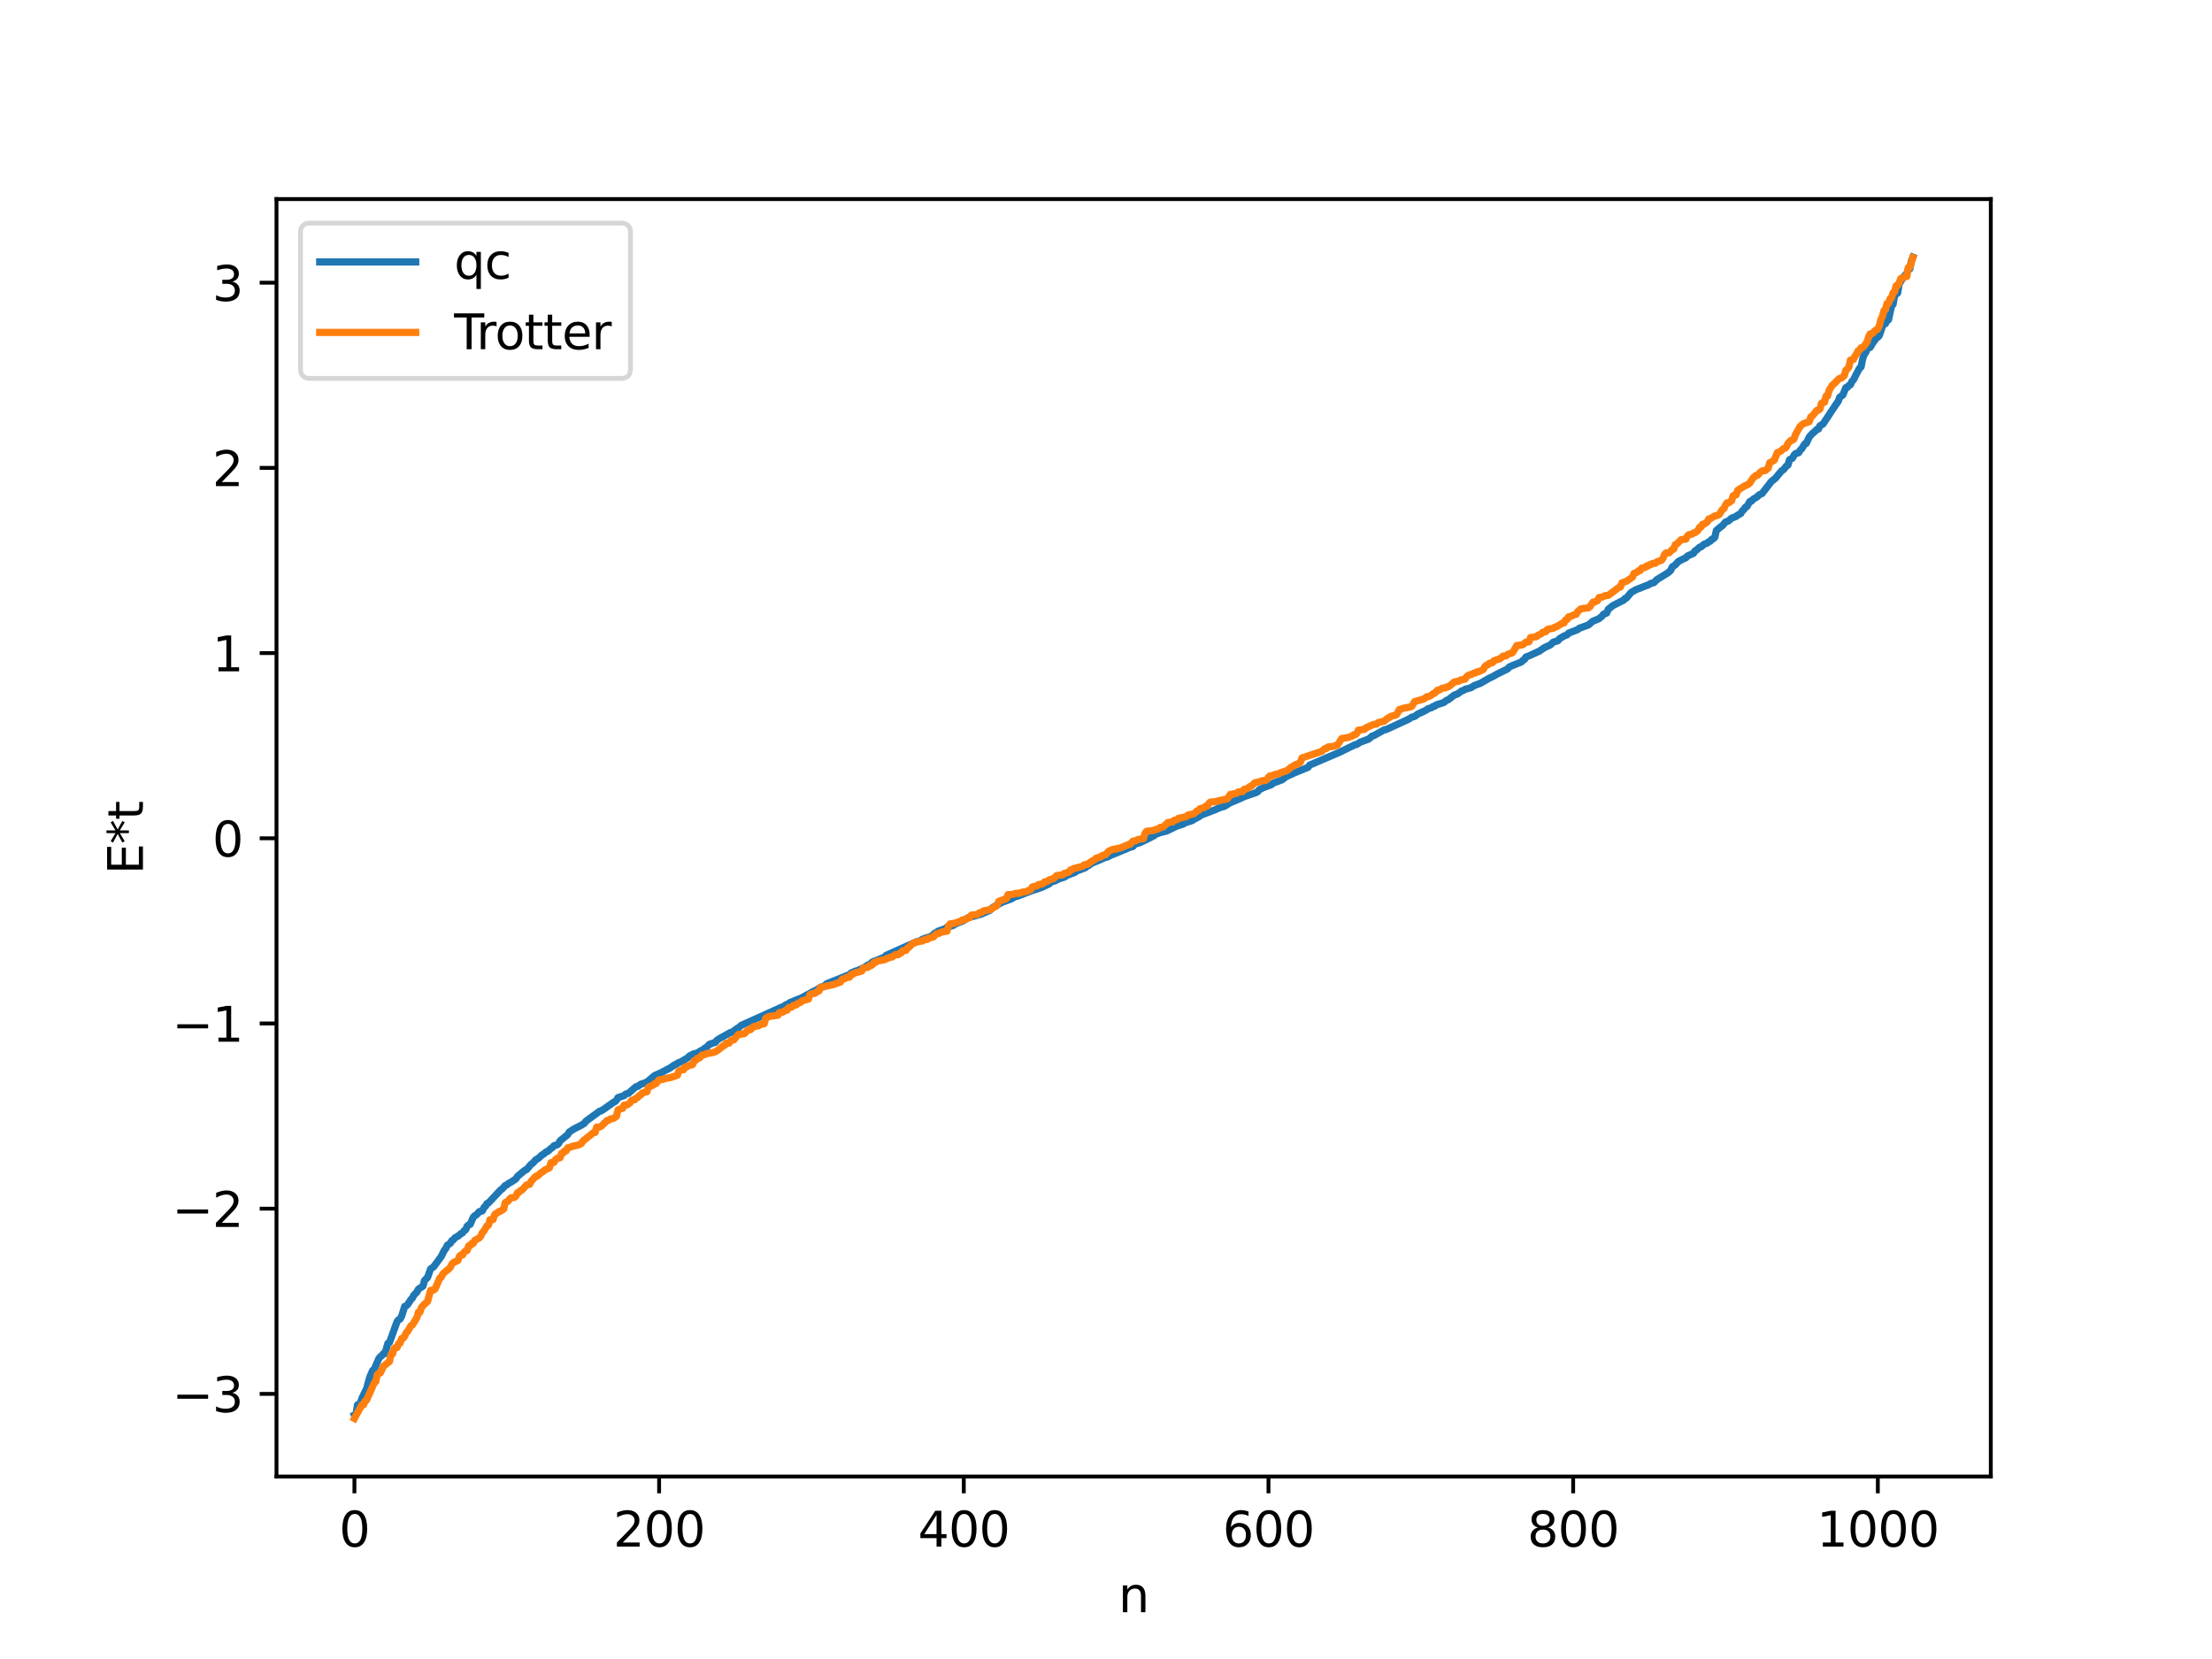 <?xml version="1.0" encoding="utf-8" standalone="no"?>
<!DOCTYPE svg PUBLIC "-//W3C//DTD SVG 1.1//EN"
  "http://www.w3.org/Graphics/SVG/1.1/DTD/svg11.dtd">
<svg xmlns:xlink="http://www.w3.org/1999/xlink" width="460.8pt" height="345.6pt" viewBox="0 0 460.8 345.6" xmlns="http://www.w3.org/2000/svg" version="1.1">
 <defs>
  <style type="text/css">*{stroke-linejoin: round; stroke-linecap: butt}</style>
 </defs>
 <g id="figure_1">
  <g id="patch_1">
   <path d="M 0 345.6 
L 460.8 345.6 
L 460.8 0 
L 0 0 
z
" style="fill: #ffffff"/>
  </g>
  <g id="axes_1">
   <g id="patch_2">
    <path d="M 57.6 307.584 
L 414.72 307.584 
L 414.72 41.472 
L 57.6 41.472 
z
" style="fill: #ffffff"/>
   </g>
   <g id="matplotlib.axis_1">
    <g id="xtick_1">
     <g id="line2d_1">
      <defs>
       <path id="m244e5b1ba7" d="M 0 0 
L 0 3.5 
" style="stroke: #000000; stroke-width: 0.8"/>
      </defs>
      <g>
       <use xlink:href="#m244e5b1ba7" x="73.833" y="307.584" style="stroke: #000000; stroke-width: 0.8"/>
      </g>
     </g>
     <g id="text_1">
      <!-- 0 -->
      <g transform="translate(70.651 322.182) scale(0.1 -0.1)">
       <defs>
        <path id="DejaVuSans-30" d="M 2034 4250 
Q 1547 4250 1301 3770 
Q 1056 3291 1056 2328 
Q 1056 1369 1301 889 
Q 1547 409 2034 409 
Q 2525 409 2770 889 
Q 3016 1369 3016 2328 
Q 3016 3291 2770 3770 
Q 2525 4250 2034 4250 
z
M 2034 4750 
Q 2819 4750 3233 4129 
Q 3647 3509 3647 2328 
Q 3647 1150 3233 529 
Q 2819 -91 2034 -91 
Q 1250 -91 836 529 
Q 422 1150 422 2328 
Q 422 3509 836 4129 
Q 1250 4750 2034 4750 
z
" transform="scale(0.016)"/>
       </defs>
       <use xlink:href="#DejaVuSans-30"/>
      </g>
     </g>
    </g>
    <g id="xtick_2">
     <g id="line2d_2">
      <g>
       <use xlink:href="#m244e5b1ba7" x="137.304" y="307.584" style="stroke: #000000; stroke-width: 0.8"/>
      </g>
     </g>
     <g id="text_2">
      <!-- 200 -->
      <g transform="translate(127.76 322.182) scale(0.1 -0.1)">
       <defs>
        <path id="DejaVuSans-32" d="M 1228 531 
L 3431 531 
L 3431 0 
L 469 0 
L 469 531 
Q 828 903 1448 1529 
Q 2069 2156 2228 2338 
Q 2531 2678 2651 2914 
Q 2772 3150 2772 3378 
Q 2772 3750 2511 3984 
Q 2250 4219 1831 4219 
Q 1534 4219 1204 4116 
Q 875 4013 500 3803 
L 500 4441 
Q 881 4594 1212 4672 
Q 1544 4750 1819 4750 
Q 2544 4750 2975 4387 
Q 3406 4025 3406 3419 
Q 3406 3131 3298 2873 
Q 3191 2616 2906 2266 
Q 2828 2175 2409 1742 
Q 1991 1309 1228 531 
z
" transform="scale(0.016)"/>
       </defs>
       <use xlink:href="#DejaVuSans-32"/>
       <use xlink:href="#DejaVuSans-30" x="63.623"/>
       <use xlink:href="#DejaVuSans-30" x="127.246"/>
      </g>
     </g>
    </g>
    <g id="xtick_3">
     <g id="line2d_3">
      <g>
       <use xlink:href="#m244e5b1ba7" x="200.775" y="307.584" style="stroke: #000000; stroke-width: 0.8"/>
      </g>
     </g>
     <g id="text_3">
      <!-- 400 -->
      <g transform="translate(191.231 322.182) scale(0.1 -0.1)">
       <defs>
        <path id="DejaVuSans-34" d="M 2419 4116 
L 825 1625 
L 2419 1625 
L 2419 4116 
z
M 2253 4666 
L 3047 4666 
L 3047 1625 
L 3713 1625 
L 3713 1100 
L 3047 1100 
L 3047 0 
L 2419 0 
L 2419 1100 
L 313 1100 
L 313 1709 
L 2253 4666 
z
" transform="scale(0.016)"/>
       </defs>
       <use xlink:href="#DejaVuSans-34"/>
       <use xlink:href="#DejaVuSans-30" x="63.623"/>
       <use xlink:href="#DejaVuSans-30" x="127.246"/>
      </g>
     </g>
    </g>
    <g id="xtick_4">
     <g id="line2d_4">
      <g>
       <use xlink:href="#m244e5b1ba7" x="264.246" y="307.584" style="stroke: #000000; stroke-width: 0.8"/>
      </g>
     </g>
     <g id="text_4">
      <!-- 600 -->
      <g transform="translate(254.702 322.182) scale(0.1 -0.1)">
       <defs>
        <path id="DejaVuSans-36" d="M 2113 2584 
Q 1688 2584 1439 2293 
Q 1191 2003 1191 1497 
Q 1191 994 1439 701 
Q 1688 409 2113 409 
Q 2538 409 2786 701 
Q 3034 994 3034 1497 
Q 3034 2003 2786 2293 
Q 2538 2584 2113 2584 
z
M 3366 4563 
L 3366 3988 
Q 3128 4100 2886 4159 
Q 2644 4219 2406 4219 
Q 1781 4219 1451 3797 
Q 1122 3375 1075 2522 
Q 1259 2794 1537 2939 
Q 1816 3084 2150 3084 
Q 2853 3084 3261 2657 
Q 3669 2231 3669 1497 
Q 3669 778 3244 343 
Q 2819 -91 2113 -91 
Q 1303 -91 875 529 
Q 447 1150 447 2328 
Q 447 3434 972 4092 
Q 1497 4750 2381 4750 
Q 2619 4750 2861 4703 
Q 3103 4656 3366 4563 
z
" transform="scale(0.016)"/>
       </defs>
       <use xlink:href="#DejaVuSans-36"/>
       <use xlink:href="#DejaVuSans-30" x="63.623"/>
       <use xlink:href="#DejaVuSans-30" x="127.246"/>
      </g>
     </g>
    </g>
    <g id="xtick_5">
     <g id="line2d_5">
      <g>
       <use xlink:href="#m244e5b1ba7" x="327.717" y="307.584" style="stroke: #000000; stroke-width: 0.8"/>
      </g>
     </g>
     <g id="text_5">
      <!-- 800 -->
      <g transform="translate(318.173 322.182) scale(0.1 -0.1)">
       <defs>
        <path id="DejaVuSans-38" d="M 2034 2216 
Q 1584 2216 1326 1975 
Q 1069 1734 1069 1313 
Q 1069 891 1326 650 
Q 1584 409 2034 409 
Q 2484 409 2743 651 
Q 3003 894 3003 1313 
Q 3003 1734 2745 1975 
Q 2488 2216 2034 2216 
z
M 1403 2484 
Q 997 2584 770 2862 
Q 544 3141 544 3541 
Q 544 4100 942 4425 
Q 1341 4750 2034 4750 
Q 2731 4750 3128 4425 
Q 3525 4100 3525 3541 
Q 3525 3141 3298 2862 
Q 3072 2584 2669 2484 
Q 3125 2378 3379 2068 
Q 3634 1759 3634 1313 
Q 3634 634 3220 271 
Q 2806 -91 2034 -91 
Q 1263 -91 848 271 
Q 434 634 434 1313 
Q 434 1759 690 2068 
Q 947 2378 1403 2484 
z
M 1172 3481 
Q 1172 3119 1398 2916 
Q 1625 2713 2034 2713 
Q 2441 2713 2670 2916 
Q 2900 3119 2900 3481 
Q 2900 3844 2670 4047 
Q 2441 4250 2034 4250 
Q 1625 4250 1398 4047 
Q 1172 3844 1172 3481 
z
" transform="scale(0.016)"/>
       </defs>
       <use xlink:href="#DejaVuSans-38"/>
       <use xlink:href="#DejaVuSans-30" x="63.623"/>
       <use xlink:href="#DejaVuSans-30" x="127.246"/>
      </g>
     </g>
    </g>
    <g id="xtick_6">
     <g id="line2d_6">
      <g>
       <use xlink:href="#m244e5b1ba7" x="391.188" y="307.584" style="stroke: #000000; stroke-width: 0.8"/>
      </g>
     </g>
     <g id="text_6">
      <!-- 1000 -->
      <g transform="translate(378.463 322.182) scale(0.1 -0.1)">
       <defs>
        <path id="DejaVuSans-31" d="M 794 531 
L 1825 531 
L 1825 4091 
L 703 3866 
L 703 4441 
L 1819 4666 
L 2450 4666 
L 2450 531 
L 3481 531 
L 3481 0 
L 794 0 
L 794 531 
z
" transform="scale(0.016)"/>
       </defs>
       <use xlink:href="#DejaVuSans-31"/>
       <use xlink:href="#DejaVuSans-30" x="63.623"/>
       <use xlink:href="#DejaVuSans-30" x="127.246"/>
       <use xlink:href="#DejaVuSans-30" x="190.869"/>
      </g>
     </g>
    </g>
    <g id="text_7">
     <!-- n -->
     <g transform="translate(232.991 335.861) scale(0.1 -0.1)">
      <defs>
       <path id="DejaVuSans-6e" d="M 3513 2113 
L 3513 0 
L 2938 0 
L 2938 2094 
Q 2938 2591 2744 2837 
Q 2550 3084 2163 3084 
Q 1697 3084 1428 2787 
Q 1159 2491 1159 1978 
L 1159 0 
L 581 0 
L 581 3500 
L 1159 3500 
L 1159 2956 
Q 1366 3272 1645 3428 
Q 1925 3584 2291 3584 
Q 2894 3584 3203 3211 
Q 3513 2838 3513 2113 
z
" transform="scale(0.016)"/>
      </defs>
      <use xlink:href="#DejaVuSans-6e"/>
     </g>
    </g>
   </g>
   <g id="matplotlib.axis_2">
    <g id="ytick_1">
     <g id="line2d_7">
      <defs>
       <path id="m70497bb634" d="M 0 0 
L -3.5 0 
" style="stroke: #000000; stroke-width: 0.8"/>
      </defs>
      <g>
       <use xlink:href="#m70497bb634" x="57.6" y="290.37" style="stroke: #000000; stroke-width: 0.8"/>
      </g>
     </g>
     <g id="text_8">
      <!-- −3 -->
      <g transform="translate(35.858 294.169) scale(0.1 -0.1)">
       <defs>
        <path id="DejaVuSans-2212" d="M 678 2272 
L 4684 2272 
L 4684 1741 
L 678 1741 
L 678 2272 
z
" transform="scale(0.016)"/>
        <path id="DejaVuSans-33" d="M 2597 2516 
Q 3050 2419 3304 2112 
Q 3559 1806 3559 1356 
Q 3559 666 3084 287 
Q 2609 -91 1734 -91 
Q 1441 -91 1130 -33 
Q 819 25 488 141 
L 488 750 
Q 750 597 1062 519 
Q 1375 441 1716 441 
Q 2309 441 2620 675 
Q 2931 909 2931 1356 
Q 2931 1769 2642 2001 
Q 2353 2234 1838 2234 
L 1294 2234 
L 1294 2753 
L 1863 2753 
Q 2328 2753 2575 2939 
Q 2822 3125 2822 3475 
Q 2822 3834 2567 4026 
Q 2313 4219 1838 4219 
Q 1578 4219 1281 4162 
Q 984 4106 628 3988 
L 628 4550 
Q 988 4650 1302 4700 
Q 1616 4750 1894 4750 
Q 2613 4750 3031 4423 
Q 3450 4097 3450 3541 
Q 3450 3153 3228 2886 
Q 3006 2619 2597 2516 
z
" transform="scale(0.016)"/>
       </defs>
       <use xlink:href="#DejaVuSans-2212"/>
       <use xlink:href="#DejaVuSans-33" x="83.789"/>
      </g>
     </g>
    </g>
    <g id="ytick_2">
     <g id="line2d_8">
      <g>
       <use xlink:href="#m70497bb634" x="57.6" y="251.789" style="stroke: #000000; stroke-width: 0.8"/>
      </g>
     </g>
     <g id="text_9">
      <!-- −2 -->
      <g transform="translate(35.858 255.589) scale(0.1 -0.1)">
       <use xlink:href="#DejaVuSans-2212"/>
       <use xlink:href="#DejaVuSans-32" x="83.789"/>
      </g>
     </g>
    </g>
    <g id="ytick_3">
     <g id="line2d_9">
      <g>
       <use xlink:href="#m70497bb634" x="57.6" y="213.209" style="stroke: #000000; stroke-width: 0.8"/>
      </g>
     </g>
     <g id="text_10">
      <!-- −1 -->
      <g transform="translate(35.858 217.008) scale(0.1 -0.1)">
       <use xlink:href="#DejaVuSans-2212"/>
       <use xlink:href="#DejaVuSans-31" x="83.789"/>
      </g>
     </g>
    </g>
    <g id="ytick_4">
     <g id="line2d_10">
      <g>
       <use xlink:href="#m70497bb634" x="57.6" y="174.629" style="stroke: #000000; stroke-width: 0.8"/>
      </g>
     </g>
     <g id="text_11">
      <!-- 0 -->
      <g transform="translate(44.237 178.428) scale(0.1 -0.1)">
       <use xlink:href="#DejaVuSans-30"/>
      </g>
     </g>
    </g>
    <g id="ytick_5">
     <g id="line2d_11">
      <g>
       <use xlink:href="#m70497bb634" x="57.6" y="136.049" style="stroke: #000000; stroke-width: 0.8"/>
      </g>
     </g>
     <g id="text_12">
      <!-- 1 -->
      <g transform="translate(44.237 139.848) scale(0.1 -0.1)">
       <use xlink:href="#DejaVuSans-31"/>
      </g>
     </g>
    </g>
    <g id="ytick_6">
     <g id="line2d_12">
      <g>
       <use xlink:href="#m70497bb634" x="57.6" y="97.468" style="stroke: #000000; stroke-width: 0.8"/>
      </g>
     </g>
     <g id="text_13">
      <!-- 2 -->
      <g transform="translate(44.237 101.268) scale(0.1 -0.1)">
       <use xlink:href="#DejaVuSans-32"/>
      </g>
     </g>
    </g>
    <g id="ytick_7">
     <g id="line2d_13">
      <g>
       <use xlink:href="#m70497bb634" x="57.6" y="58.888" style="stroke: #000000; stroke-width: 0.8"/>
      </g>
     </g>
     <g id="text_14">
      <!-- 3 -->
      <g transform="translate(44.237 62.687) scale(0.1 -0.1)">
       <use xlink:href="#DejaVuSans-33"/>
      </g>
     </g>
    </g>
    <g id="text_15">
     <!-- E*t -->
     <g transform="translate(29.778 182.148) rotate(-90) scale(0.1 -0.1)">
      <defs>
       <path id="DejaVuSans-45" d="M 628 4666 
L 3578 4666 
L 3578 4134 
L 1259 4134 
L 1259 2753 
L 3481 2753 
L 3481 2222 
L 1259 2222 
L 1259 531 
L 3634 531 
L 3634 0 
L 628 0 
L 628 4666 
z
" transform="scale(0.016)"/>
       <path id="DejaVuSans-2a" d="M 3009 3897 
L 1888 3291 
L 3009 2681 
L 2828 2375 
L 1778 3009 
L 1778 1831 
L 1422 1831 
L 1422 3009 
L 372 2375 
L 191 2681 
L 1313 3291 
L 191 3897 
L 372 4206 
L 1422 3572 
L 1422 4750 
L 1778 4750 
L 1778 3572 
L 2828 4206 
L 3009 3897 
z
" transform="scale(0.016)"/>
       <path id="DejaVuSans-74" d="M 1172 4494 
L 1172 3500 
L 2356 3500 
L 2356 3053 
L 1172 3053 
L 1172 1153 
Q 1172 725 1289 603 
Q 1406 481 1766 481 
L 2356 481 
L 2356 0 
L 1766 0 
Q 1100 0 847 248 
Q 594 497 594 1153 
L 594 3053 
L 172 3053 
L 172 3500 
L 594 3500 
L 594 4494 
L 1172 4494 
z
" transform="scale(0.016)"/>
      </defs>
      <use xlink:href="#DejaVuSans-45"/>
      <use xlink:href="#DejaVuSans-2a" x="63.184"/>
      <use xlink:href="#DejaVuSans-74" x="113.184"/>
     </g>
    </g>
   </g>
   <g id="line2d_14">
    <path d="M 73.833 294.796 
L 74.15 294.659 
L 74.467 292.67 
L 75.102 292.242 
L 75.42 291.223 
L 76.054 289.92 
L 76.372 289.295 
L 77.006 286.929 
L 77.641 285.472 
L 77.958 285.26 
L 78.91 283.039 
L 79.228 282.617 
L 79.545 282.409 
L 79.862 281.996 
L 80.18 281.982 
L 80.815 279.828 
L 81.132 279.676 
L 82.719 275.305 
L 83.036 274.925 
L 83.353 274.772 
L 83.671 274.182 
L 84.305 272.141 
L 84.623 272.032 
L 84.94 271.73 
L 85.575 270.749 
L 85.892 270.428 
L 86.21 269.808 
L 86.844 269.161 
L 87.162 268.56 
L 88.114 267.913 
L 88.431 266.753 
L 89.066 266.109 
L 89.7 264.342 
L 90.335 263.903 
L 91.922 261.744 
L 92.557 260.47 
L 92.874 260.078 
L 93.191 259.402 
L 93.826 258.982 
L 94.143 258.42 
L 94.461 258.268 
L 94.778 257.842 
L 95.413 257.515 
L 96.048 256.977 
L 96.365 256.82 
L 96.682 256.386 
L 97 256.201 
L 97.317 255.441 
L 97.634 255.164 
L 97.952 255.053 
L 98.586 253.581 
L 98.904 253.245 
L 99.221 253.095 
L 99.856 252.399 
L 100.173 252.375 
L 100.491 252.234 
L 100.808 251.552 
L 101.125 251.289 
L 101.443 250.728 
L 101.76 250.59 
L 104.299 247.879 
L 104.616 247.675 
L 105.251 246.954 
L 105.568 246.855 
L 105.886 246.566 
L 106.52 246.209 
L 107.472 245.586 
L 107.79 245.071 
L 109.377 243.752 
L 109.694 243.651 
L 110.646 242.53 
L 110.963 242.329 
L 111.598 241.626 
L 112.233 241.237 
L 112.867 240.617 
L 113.185 240.451 
L 113.82 239.925 
L 114.137 239.828 
L 114.772 239.23 
L 115.089 239.05 
L 115.406 238.671 
L 116.041 238.49 
L 116.358 238.251 
L 116.676 237.651 
L 118.262 236.363 
L 118.58 235.822 
L 119.532 235.201 
L 120.484 234.718 
L 121.119 234.386 
L 121.753 233.989 
L 122.071 233.553 
L 124.927 231.48 
L 125.244 231.406 
L 125.879 230.998 
L 127.783 229.645 
L 128.1 229.498 
L 128.418 229.199 
L 128.735 228.655 
L 130.005 228.24 
L 130.322 227.929 
L 130.957 227.733 
L 132.226 226.599 
L 132.543 226.371 
L 132.861 226.318 
L 133.496 225.86 
L 134.13 225.66 
L 134.765 225.413 
L 136.352 224.07 
L 137.304 223.658 
L 139.525 222.514 
L 140.477 221.861 
L 140.795 221.727 
L 141.429 221.329 
L 141.747 221.262 
L 143.334 220.318 
L 143.651 219.963 
L 144.603 219.505 
L 145.238 219.394 
L 145.872 218.959 
L 146.507 218.649 
L 146.824 218.339 
L 147.142 218.215 
L 147.777 217.549 
L 149.046 217.122 
L 149.363 216.691 
L 149.998 216.293 
L 150.633 215.937 
L 152.22 215.062 
L 152.537 215.028 
L 153.489 214.292 
L 153.806 214.131 
L 154.441 213.588 
L 158.567 211.736 
L 163.01 209.732 
L 163.327 209.684 
L 163.644 209.334 
L 164.279 209.095 
L 164.596 208.829 
L 165.231 208.585 
L 166.183 208.183 
L 166.818 207.962 
L 167.453 207.631 
L 168.087 207.252 
L 168.405 207.124 
L 169.039 206.746 
L 170.626 205.922 
L 170.943 205.638 
L 171.578 205.528 
L 172.213 204.929 
L 176.973 203.028 
L 177.291 202.686 
L 177.925 202.428 
L 178.243 202.271 
L 178.56 202.243 
L 179.195 201.933 
L 180.147 201.484 
L 180.781 201.046 
L 181.416 200.772 
L 181.734 200.409 
L 184.272 199.384 
L 184.59 199.017 
L 190.937 196.177 
L 191.572 196.038 
L 192.206 195.649 
L 194.11 194.995 
L 194.745 194.376 
L 195.062 194.269 
L 195.38 193.998 
L 196.967 193.443 
L 197.284 193.156 
L 198.553 192.795 
L 199.188 192.402 
L 200.458 191.913 
L 201.727 191.148 
L 204.266 190.486 
L 205.535 189.924 
L 206.17 189.674 
L 206.805 189.036 
L 208.709 187.977 
L 210.613 187.275 
L 211.565 186.738 
L 211.882 186.726 
L 214.739 185.616 
L 216.96 184.882 
L 218.229 184.272 
L 218.547 184.15 
L 218.864 183.763 
L 219.816 183.486 
L 220.451 183.126 
L 221.72 182.728 
L 222.355 182.322 
L 223.942 181.724 
L 224.259 181.453 
L 225.846 180.865 
L 226.163 180.72 
L 226.481 180.409 
L 226.798 180.288 
L 227.433 179.823 
L 229.02 179.173 
L 230.289 178.607 
L 230.606 178.566 
L 231.558 178.097 
L 232.193 177.86 
L 235.367 176.523 
L 236.001 176.35 
L 236.319 175.954 
L 236.953 175.646 
L 237.271 175.622 
L 239.175 174.734 
L 240.444 174.059 
L 240.762 173.759 
L 241.079 173.693 
L 241.714 173.438 
L 242.983 173.136 
L 245.205 172.068 
L 246.474 171.673 
L 246.791 171.44 
L 248.378 170.925 
L 249.013 170.517 
L 249.648 170.211 
L 250.282 169.761 
L 253.139 168.689 
L 253.773 168.383 
L 254.408 168.162 
L 255.043 167.982 
L 256.312 167.209 
L 258.534 166.272 
L 259.168 165.96 
L 261.707 165.091 
L 262.024 164.908 
L 262.342 164.482 
L 263.294 164.042 
L 264.881 163.452 
L 265.198 163.143 
L 267.102 162.439 
L 267.737 161.917 
L 268.372 161.573 
L 269.006 161.314 
L 269.641 161.007 
L 272.497 159.844 
L 272.815 159.384 
L 279.162 156.665 
L 280.114 156.192 
L 282.335 155.114 
L 282.653 155.074 
L 283.287 154.642 
L 285.191 153.924 
L 285.826 153.34 
L 286.143 153.266 
L 288.365 152.035 
L 288.682 152.013 
L 293.443 149.826 
L 294.077 149.408 
L 294.712 149.238 
L 295.347 148.756 
L 296.616 148.175 
L 297.251 147.835 
L 297.568 147.602 
L 298.203 147.437 
L 298.52 147.177 
L 298.838 147.14 
L 299.155 146.858 
L 300.742 146.362 
L 301.377 145.869 
L 301.694 145.769 
L 302.963 144.795 
L 303.598 144.576 
L 304.55 143.908 
L 304.867 143.829 
L 305.185 143.602 
L 306.454 143.252 
L 307.089 142.831 
L 308.358 142.356 
L 310.262 141.257 
L 310.897 140.98 
L 311.849 140.433 
L 314.071 139.346 
L 314.388 138.959 
L 315.023 138.665 
L 316.927 137.905 
L 317.244 137.564 
L 317.562 137.389 
L 317.879 136.868 
L 318.514 136.634 
L 320.735 135.605 
L 321.687 134.941 
L 322.957 134.345 
L 323.591 133.759 
L 324.543 133.479 
L 324.861 133.046 
L 325.813 132.497 
L 326.448 132.25 
L 326.765 131.895 
L 328.669 131.159 
L 328.986 130.882 
L 330.891 130.193 
L 331.843 129.386 
L 332.477 129.152 
L 333.112 128.863 
L 333.747 128.342 
L 334.064 127.931 
L 334.699 127.715 
L 335.016 126.938 
L 335.968 126.175 
L 337.872 125.185 
L 338.19 125.061 
L 338.507 124.68 
L 338.824 124.574 
L 339.777 123.436 
L 340.729 122.877 
L 342.95 121.992 
L 343.267 121.906 
L 343.902 121.53 
L 344.537 121.368 
L 345.172 120.736 
L 347.393 119.375 
L 348.028 118.84 
L 348.345 118.105 
L 348.98 117.688 
L 349.615 116.982 
L 350.567 116.48 
L 351.201 116.2 
L 351.519 115.83 
L 352.153 115.549 
L 352.788 115.269 
L 353.105 114.748 
L 353.423 114.588 
L 354.058 113.996 
L 354.375 113.909 
L 355.01 113.359 
L 355.644 113.144 
L 355.962 112.855 
L 356.279 112.748 
L 356.596 112.332 
L 356.914 112.237 
L 357.231 111.912 
L 357.548 110.518 
L 358.183 109.964 
L 358.818 109.488 
L 359.453 108.753 
L 360.087 108.508 
L 360.722 107.946 
L 361.674 107.578 
L 361.991 107.317 
L 362.626 106.984 
L 362.943 106.431 
L 363.261 106.179 
L 363.578 105.678 
L 363.896 105.563 
L 364.53 104.464 
L 364.848 104.405 
L 365.165 104.029 
L 366.117 103.454 
L 366.434 103.097 
L 367.069 102.813 
L 368.973 100.343 
L 369.925 99.569 
L 370.56 98.763 
L 371.195 98.032 
L 371.512 97.855 
L 372.147 97.08 
L 372.464 96.881 
L 372.781 95.777 
L 373.416 95.43 
L 373.734 94.813 
L 374.051 94.487 
L 374.686 94.309 
L 375.003 93.799 
L 375.32 93.502 
L 375.955 92.48 
L 376.272 92.383 
L 376.907 91.016 
L 377.542 90.327 
L 378.177 89.781 
L 378.494 89.454 
L 378.811 89.384 
L 379.129 88.696 
L 379.763 88.341 
L 382.302 84.492 
L 382.937 83.599 
L 383.254 82.734 
L 383.889 82.301 
L 384.524 80.751 
L 384.841 80.7 
L 385.158 80.3 
L 385.476 80.16 
L 385.793 79.444 
L 386.11 79.131 
L 386.745 77.864 
L 387.38 76.698 
L 387.697 76.441 
L 388.015 74.827 
L 388.332 73.845 
L 388.649 73.464 
L 388.967 72.661 
L 389.601 72.348 
L 390.236 71.279 
L 390.553 70.909 
L 390.871 70.333 
L 391.188 70.247 
L 391.505 69.883 
L 392.14 67.981 
L 392.458 67.52 
L 392.775 67.414 
L 393.092 66.769 
L 393.41 66.624 
L 394.044 63.713 
L 394.362 63.398 
L 394.679 61.657 
L 394.996 61.253 
L 395.314 61.046 
L 395.631 59.132 
L 396.583 57.64 
L 397.218 56.962 
L 397.535 56.035 
L 397.853 56.016 
L 398.17 54.368 
L 398.487 53.568 
L 398.487 53.568 
" clip-path="url(#pc62b3b6494)" style="fill: none; stroke: #1f77b4; stroke-width: 1.5; stroke-linecap: square"/>
   </g>
   <g id="line2d_15">
    <path d="M 73.833 295.488 
L 74.467 294.313 
L 75.42 292.646 
L 75.737 292.646 
L 76.054 291.873 
L 76.372 291.649 
L 77.958 288.093 
L 78.276 287.826 
L 78.593 286.345 
L 78.91 286.081 
L 79.228 286.01 
L 79.862 284.68 
L 80.497 284.111 
L 81.132 283.628 
L 81.449 282.167 
L 81.767 282.037 
L 82.084 280.962 
L 82.401 280.725 
L 82.719 280.725 
L 83.036 279.895 
L 83.353 279.793 
L 83.671 278.836 
L 83.988 278.77 
L 84.305 278.343 
L 84.623 277.626 
L 84.94 277.338 
L 85.575 276.198 
L 85.892 276.041 
L 86.844 274.499 
L 87.162 273.356 
L 87.479 273.356 
L 87.796 272.359 
L 88.431 271.659 
L 89.066 271.133 
L 89.7 268.803 
L 90.335 268.741 
L 90.653 268.482 
L 91.605 266.265 
L 91.922 266.07 
L 92.239 265.39 
L 92.874 264.821 
L 93.509 264.338 
L 93.826 263.976 
L 94.143 263.323 
L 94.461 263.015 
L 95.413 262.574 
L 95.73 261.672 
L 96.048 261.434 
L 96.365 261.434 
L 96.682 260.859 
L 97 260.605 
L 97.317 260.503 
L 97.634 259.546 
L 97.952 259.48 
L 98.269 259.053 
L 98.586 259.043 
L 98.904 258.396 
L 99.539 258.048 
L 99.856 257.876 
L 100.173 257.485 
L 100.491 256.75 
L 100.808 256.453 
L 101.443 255.369 
L 101.76 255.209 
L 102.077 254.086 
L 102.712 254.066 
L 103.029 253.069 
L 103.347 252.76 
L 103.664 252.651 
L 103.981 252.368 
L 104.299 252.29 
L 104.934 251.843 
L 105.251 250.517 
L 105.886 250.192 
L 106.203 249.714 
L 106.52 249.513 
L 107.155 249.45 
L 107.472 249.192 
L 107.79 248.478 
L 108.107 248.387 
L 108.424 248.008 
L 108.742 247.909 
L 109.694 246.843 
L 110.329 246.722 
L 110.646 246.1 
L 111.598 245.048 
L 111.915 245.007 
L 112.867 244.179 
L 113.185 244.033 
L 113.502 243.725 
L 114.454 243.284 
L 114.772 242.206 
L 115.406 242.144 
L 115.724 241.568 
L 116.041 241.315 
L 116.676 241.171 
L 116.993 240.256 
L 117.31 240.19 
L 117.628 239.763 
L 117.945 239.753 
L 118.262 239.106 
L 118.897 238.976 
L 119.215 238.802 
L 120.484 238.524 
L 121.119 238.195 
L 121.436 237.715 
L 123.658 235.923 
L 123.975 235.918 
L 124.292 234.795 
L 124.927 234.776 
L 125.244 234.61 
L 126.514 233.388 
L 126.831 233.361 
L 127.148 233.111 
L 127.783 233 
L 128.418 232.553 
L 128.735 231.226 
L 129.053 231.042 
L 129.687 230.901 
L 130.005 230.222 
L 130.639 230.16 
L 131.274 229.73 
L 131.591 229.197 
L 132.226 229.097 
L 132.543 228.718 
L 132.861 228.619 
L 133.178 228.21 
L 133.496 228.074 
L 133.813 227.685 
L 134.448 227.49 
L 134.765 227.432 
L 135.082 226.477 
L 136.034 226.066 
L 136.352 225.757 
L 136.669 225.717 
L 137.304 224.951 
L 137.939 224.889 
L 138.573 224.689 
L 139.843 224.435 
L 141.112 223.994 
L 141.429 223.077 
L 142.064 222.854 
L 142.381 222.854 
L 142.699 222.289 
L 143.016 222.278 
L 143.334 222.024 
L 144.286 221.761 
L 144.603 220.966 
L 144.92 220.9 
L 145.238 220.473 
L 145.555 220.463 
L 145.872 220.261 
L 146.19 219.816 
L 146.824 219.686 
L 147.142 219.512 
L 148.729 219.219 
L 149.363 218.905 
L 150.315 218.17 
L 150.633 217.873 
L 150.95 217.783 
L 151.267 217.325 
L 151.902 217.295 
L 152.22 216.789 
L 152.537 216.633 
L 152.854 216.628 
L 153.806 215.505 
L 155.076 215.32 
L 155.71 214.648 
L 156.345 214.489 
L 156.98 213.863 
L 157.932 213.71 
L 158.567 213.362 
L 159.201 213.263 
L 159.519 212.13 
L 160.153 211.752 
L 161.105 211.626 
L 162.058 211.489 
L 162.375 210.932 
L 163.01 210.87 
L 163.644 210.473 
L 163.962 210.44 
L 164.279 209.907 
L 164.914 209.807 
L 165.231 209.48 
L 165.866 209.329 
L 166.183 209.035 
L 166.818 208.784 
L 167.135 208.477 
L 168.405 208.142 
L 168.722 207.187 
L 169.357 206.961 
L 169.674 206.951 
L 169.991 206.775 
L 170.309 206.467 
L 170.626 206.427 
L 170.943 205.661 
L 171.578 205.599 
L 172.213 205.399 
L 173.482 205.145 
L 175.069 204.594 
L 175.386 204.059 
L 175.704 203.892 
L 176.021 203.861 
L 176.339 203.625 
L 176.973 203.564 
L 177.291 202.999 
L 177.608 202.988 
L 177.925 202.734 
L 179.512 202.299 
L 179.829 201.676 
L 180.781 201.519 
L 181.099 201.183 
L 181.416 201.173 
L 181.734 200.971 
L 182.051 200.526 
L 182.368 200.487 
L 182.686 200.221 
L 184.272 199.929 
L 184.907 199.615 
L 185.542 199.399 
L 185.859 199.357 
L 186.494 198.894 
L 187.129 198.866 
L 187.446 198.583 
L 187.763 198.493 
L 188.081 198.035 
L 188.715 198.005 
L 189.033 197.499 
L 189.35 197.343 
L 189.985 196.633 
L 190.937 196.196 
L 191.254 196.196 
L 191.889 196.03 
L 192.206 196.017 
L 192.524 195.77 
L 193.158 195.705 
L 193.476 195.358 
L 193.793 195.354 
L 194.428 195.199 
L 195.062 194.53 
L 195.697 194.42 
L 196.015 194.205 
L 196.649 194.072 
L 197.284 193.973 
L 197.601 192.84 
L 197.919 192.462 
L 198.871 192.324 
L 200.14 191.895 
L 200.458 191.642 
L 201.092 191.58 
L 201.727 191.183 
L 202.044 191.15 
L 202.362 190.631 
L 203.631 190.516 
L 203.948 190.19 
L 204.583 190.038 
L 204.9 189.745 
L 205.535 189.63 
L 206.487 189.424 
L 207.122 188.909 
L 207.439 188.852 
L 207.757 188.509 
L 208.074 187.764 
L 209.343 187.316 
L 209.661 187.177 
L 209.978 186.371 
L 210.93 186.309 
L 211.565 186.121 
L 212.517 186.054 
L 212.834 185.89 
L 213.786 185.717 
L 214.739 185.304 
L 215.056 184.769 
L 215.691 184.602 
L 216.008 184.571 
L 216.325 184.274 
L 216.96 184.187 
L 217.277 184.081 
L 217.595 183.709 
L 217.912 183.698 
L 218.229 183.568 
L 218.547 183.301 
L 219.499 183.009 
L 220.134 182.386 
L 221.403 182.228 
L 221.72 181.946 
L 222.672 181.681 
L 222.99 181.235 
L 223.307 181.197 
L 223.624 180.931 
L 224.577 180.715 
L 225.529 180.473 
L 225.846 180.156 
L 226.481 180.066 
L 227.75 179.203 
L 228.067 179.092 
L 228.385 178.745 
L 228.702 178.715 
L 229.02 178.534 
L 229.337 178.505 
L 229.654 178.209 
L 230.289 178.053 
L 230.924 177.343 
L 231.876 176.906 
L 232.193 176.906 
L 232.828 176.74 
L 233.462 176.632 
L 235.049 175.943 
L 235.367 175.908 
L 236.001 175.24 
L 236.636 175.13 
L 236.953 174.915 
L 237.588 174.782 
L 238.223 174.683 
L 238.54 173.549 
L 238.858 173.172 
L 240.127 173.034 
L 241.396 172.605 
L 241.714 172.352 
L 242.031 172.352 
L 242.348 172.238 
L 243.3 171.341 
L 244.253 171.226 
L 244.57 170.9 
L 245.205 170.748 
L 245.522 170.455 
L 246.157 170.34 
L 247.109 170.134 
L 247.426 169.814 
L 248.696 169.523 
L 249.33 168.96 
L 249.648 168.846 
L 249.965 168.474 
L 250.917 168.195 
L 251.234 167.919 
L 251.552 167.887 
L 251.869 167.298 
L 252.186 167.07 
L 253.139 167.019 
L 253.773 166.831 
L 255.677 166.427 
L 256.312 165.479 
L 257.581 165.281 
L 257.899 164.984 
L 258.851 164.897 
L 259.168 164.419 
L 259.486 164.408 
L 259.803 164.278 
L 260.438 163.821 
L 260.755 163.719 
L 261.39 163.062 
L 262.024 162.938 
L 262.977 162.629 
L 263.611 162.592 
L 263.929 162.391 
L 264.246 161.906 
L 264.563 161.641 
L 265.198 161.55 
L 265.515 161.349 
L 266.467 161.183 
L 266.785 160.956 
L 268.054 160.554 
L 269.006 159.802 
L 269.641 159.455 
L 269.958 159.244 
L 270.276 159.215 
L 270.91 158.763 
L 271.228 157.885 
L 275.353 156.523 
L 275.988 155.95 
L 276.305 155.932 
L 276.623 155.625 
L 277.892 155.453 
L 278.21 155.293 
L 278.527 155.289 
L 278.844 154.874 
L 279.479 153.861 
L 280.114 153.745 
L 280.748 153.664 
L 281.7 153.315 
L 282.018 153.062 
L 282.335 153.062 
L 282.653 152.783 
L 282.97 152.105 
L 284.239 151.936 
L 284.557 151.61 
L 286.143 150.913 
L 286.778 150.844 
L 287.096 150.524 
L 288.365 150.245 
L 289 149.67 
L 289.317 149.556 
L 289.634 149.276 
L 290.904 148.905 
L 291.539 147.78 
L 291.856 147.758 
L 292.173 147.582 
L 293.76 147.268 
L 294.077 147.167 
L 294.712 146.145 
L 296.616 145.607 
L 297.251 145.129 
L 297.568 145.118 
L 297.886 144.988 
L 298.52 144.531 
L 298.838 144.429 
L 299.472 143.772 
L 299.79 143.762 
L 300.424 143.368 
L 301.059 143.302 
L 301.377 143.1 
L 301.694 143.08 
L 302.329 142.616 
L 302.963 142.059 
L 303.915 141.893 
L 304.233 141.666 
L 305.185 141.474 
L 305.502 140.982 
L 305.82 140.716 
L 306.772 140.371 
L 307.089 140.185 
L 307.406 140.164 
L 307.724 139.954 
L 308.041 139.925 
L 308.676 139.628 
L 308.993 139.472 
L 309.31 138.877 
L 309.628 138.595 
L 309.945 138.488 
L 310.262 138.187 
L 310.897 138.052 
L 311.215 137.632 
L 312.484 137.233 
L 313.119 136.684 
L 313.753 136.622 
L 314.071 136.317 
L 315.023 135.998 
L 315.34 135.584 
L 315.975 134.466 
L 316.927 134.374 
L 317.244 134.302 
L 317.879 133.772 
L 318.514 133.697 
L 318.831 132.815 
L 320.1 132.628 
L 320.418 132.32 
L 321.053 132.049 
L 321.37 131.698 
L 322.005 131.606 
L 322.322 131.142 
L 322.957 130.982 
L 323.591 130.878 
L 323.909 130.638 
L 324.226 130.569 
L 325.496 129.8 
L 325.813 129.773 
L 326.13 129.127 
L 326.448 129.067 
L 326.765 128.49 
L 327.082 128.468 
L 328.034 128.02 
L 328.352 127.978 
L 328.669 127.397 
L 329.304 126.855 
L 329.939 126.732 
L 330.891 126.627 
L 331.208 126.393 
L 331.843 125.43 
L 332.16 125.414 
L 332.795 125.139 
L 333.112 124.482 
L 333.747 124.389 
L 334.381 124.078 
L 335.016 124.035 
L 337.238 122.376 
L 337.555 122.286 
L 337.872 121.426 
L 338.824 121.081 
L 339.777 120.435 
L 340.094 120.182 
L 340.411 119.432 
L 341.046 119.198 
L 341.363 118.897 
L 341.681 118.857 
L 341.998 118.342 
L 342.633 118.244 
L 342.95 117.943 
L 343.267 117.932 
L 343.585 117.648 
L 343.902 117.619 
L 344.22 117.393 
L 344.854 117.332 
L 345.172 117.027 
L 346.124 116.708 
L 346.441 116.294 
L 346.758 115.478 
L 347.076 115.176 
L 347.71 115.163 
L 348.345 114.482 
L 348.662 114.407 
L 348.98 113.47 
L 349.297 113.338 
L 350.249 112.408 
L 351.201 112.316 
L 351.519 111.664 
L 351.836 111.383 
L 352.471 111.279 
L 352.788 111.016 
L 353.105 110.976 
L 353.74 110.483 
L 354.058 109.837 
L 354.375 109.777 
L 354.692 109.2 
L 355.01 109.177 
L 355.644 108.729 
L 355.962 108.107 
L 356.279 108.046 
L 357.231 107.48 
L 357.866 107.337 
L 358.183 107.126 
L 358.818 106.123 
L 359.135 105.95 
L 359.453 105.192 
L 359.77 104.759 
L 360.087 104.745 
L 360.722 104.327 
L 361.039 103.29 
L 361.357 103.107 
L 361.674 103.086 
L 361.991 102.136 
L 363.578 101.145 
L 363.896 101.065 
L 364.53 100.627 
L 365.165 99.607 
L 365.8 99.052 
L 366.117 99.022 
L 366.752 98.329 
L 367.069 98.103 
L 367.704 98.042 
L 368.339 97.521 
L 368.656 96.405 
L 369.608 95.875 
L 370.243 94.3 
L 370.877 94.048 
L 371.512 93.468 
L 371.829 93.382 
L 372.147 93.09 
L 372.464 92.374 
L 373.099 91.726 
L 373.416 91.686 
L 373.734 91.406 
L 374.051 90.487 
L 375.003 88.82 
L 375.638 88.274 
L 376.907 87.836 
L 377.224 86.833 
L 377.542 86.66 
L 378.177 85.861 
L 378.494 85.469 
L 378.811 85.454 
L 379.129 85.21 
L 379.446 84 
L 379.763 83.816 
L 380.081 83.795 
L 380.398 82.519 
L 380.715 82.501 
L 381.033 81.337 
L 381.667 80.285 
L 382.302 79.732 
L 382.937 79.039 
L 383.254 78.813 
L 383.572 78.772 
L 384.206 78.231 
L 384.524 77.115 
L 384.841 76.898 
L 385.158 76.453 
L 385.476 75.01 
L 386.11 74.868 
L 386.428 74.178 
L 386.745 73.8 
L 387.062 73.084 
L 387.38 72.949 
L 387.697 72.436 
L 388.015 72.371 
L 388.332 72.115 
L 388.967 71.197 
L 389.284 70.111 
L 389.601 69.53 
L 389.919 69.53 
L 390.236 69.311 
L 390.553 68.9 
L 391.188 68.546 
L 391.505 67.832 
L 391.823 66.571 
L 392.14 65.92 
L 392.458 64.71 
L 392.775 64.526 
L 393.092 63.229 
L 393.41 63.211 
L 393.727 62.243 
L 394.044 62.047 
L 394.362 60.995 
L 394.679 60.77 
L 394.996 59.523 
L 395.314 59.482 
L 395.631 58.92 
L 395.948 58.055 
L 396.266 57.845 
L 396.583 57.825 
L 396.9 57.608 
L 397.218 57.608 
L 397.535 55.72 
L 397.853 55.653 
L 398.487 53.659 
L 398.487 53.659 
" clip-path="url(#pc62b3b6494)" style="fill: none; stroke: #ff7f0e; stroke-width: 1.5; stroke-linecap: square"/>
   </g>
   <g id="patch_3">
    <path d="M 57.6 307.584 
L 57.6 41.472 
" style="fill: none; stroke: #000000; stroke-width: 0.8; stroke-linejoin: miter; stroke-linecap: square"/>
   </g>
   <g id="patch_4">
    <path d="M 414.72 307.584 
L 414.72 41.472 
" style="fill: none; stroke: #000000; stroke-width: 0.8; stroke-linejoin: miter; stroke-linecap: square"/>
   </g>
   <g id="patch_5">
    <path d="M 57.6 307.584 
L 414.72 307.584 
" style="fill: none; stroke: #000000; stroke-width: 0.8; stroke-linejoin: miter; stroke-linecap: square"/>
   </g>
   <g id="patch_6">
    <path d="M 57.6 41.472 
L 414.72 41.472 
" style="fill: none; stroke: #000000; stroke-width: 0.8; stroke-linejoin: miter; stroke-linecap: square"/>
   </g>
   <g id="legend_1">
    <g id="patch_7">
     <path d="M 64.6 78.828 
L 129.342 78.828 
Q 131.342 78.828 131.342 76.828 
L 131.342 48.472 
Q 131.342 46.472 129.342 46.472 
L 64.6 46.472 
Q 62.6 46.472 62.6 48.472 
L 62.6 76.828 
Q 62.6 78.828 64.6 78.828 
z
" style="fill: #ffffff; opacity: 0.8; stroke: #cccccc; stroke-linejoin: miter"/>
    </g>
    <g id="line2d_16">
     <path d="M 66.6 54.57 
L 76.6 54.57 
L 86.6 54.57 
" style="fill: none; stroke: #1f77b4; stroke-width: 1.5; stroke-linecap: square"/>
    </g>
    <g id="text_16">
     <!-- qc -->
     <g transform="translate(94.6 58.07) scale(0.1 -0.1)">
      <defs>
       <path id="DejaVuSans-71" d="M 947 1747 
Q 947 1113 1208 752 
Q 1469 391 1925 391 
Q 2381 391 2643 752 
Q 2906 1113 2906 1747 
Q 2906 2381 2643 2742 
Q 2381 3103 1925 3103 
Q 1469 3103 1208 2742 
Q 947 2381 947 1747 
z
M 2906 525 
Q 2725 213 2448 61 
Q 2172 -91 1784 -91 
Q 1150 -91 751 415 
Q 353 922 353 1747 
Q 353 2572 751 3078 
Q 1150 3584 1784 3584 
Q 2172 3584 2448 3432 
Q 2725 3281 2906 2969 
L 2906 3500 
L 3481 3500 
L 3481 -1331 
L 2906 -1331 
L 2906 525 
z
" transform="scale(0.016)"/>
       <path id="DejaVuSans-63" d="M 3122 3366 
L 3122 2828 
Q 2878 2963 2633 3030 
Q 2388 3097 2138 3097 
Q 1578 3097 1268 2742 
Q 959 2388 959 1747 
Q 959 1106 1268 751 
Q 1578 397 2138 397 
Q 2388 397 2633 464 
Q 2878 531 3122 666 
L 3122 134 
Q 2881 22 2623 -34 
Q 2366 -91 2075 -91 
Q 1284 -91 818 406 
Q 353 903 353 1747 
Q 353 2603 823 3093 
Q 1294 3584 2113 3584 
Q 2378 3584 2631 3529 
Q 2884 3475 3122 3366 
z
" transform="scale(0.016)"/>
      </defs>
      <use xlink:href="#DejaVuSans-71"/>
      <use xlink:href="#DejaVuSans-63" x="63.477"/>
     </g>
    </g>
    <g id="line2d_17">
     <path d="M 66.6 69.249 
L 76.6 69.249 
L 86.6 69.249 
" style="fill: none; stroke: #ff7f0e; stroke-width: 1.5; stroke-linecap: square"/>
    </g>
    <g id="text_17">
     <!-- Trotter -->
     <g transform="translate(94.6 72.749) scale(0.1 -0.1)">
      <defs>
       <path id="DejaVuSans-54" d="M -19 4666 
L 3928 4666 
L 3928 4134 
L 2272 4134 
L 2272 0 
L 1638 0 
L 1638 4134 
L -19 4134 
L -19 4666 
z
" transform="scale(0.016)"/>
       <path id="DejaVuSans-72" d="M 2631 2963 
Q 2534 3019 2420 3045 
Q 2306 3072 2169 3072 
Q 1681 3072 1420 2755 
Q 1159 2438 1159 1844 
L 1159 0 
L 581 0 
L 581 3500 
L 1159 3500 
L 1159 2956 
Q 1341 3275 1631 3429 
Q 1922 3584 2338 3584 
Q 2397 3584 2469 3576 
Q 2541 3569 2628 3553 
L 2631 2963 
z
" transform="scale(0.016)"/>
       <path id="DejaVuSans-6f" d="M 1959 3097 
Q 1497 3097 1228 2736 
Q 959 2375 959 1747 
Q 959 1119 1226 758 
Q 1494 397 1959 397 
Q 2419 397 2687 759 
Q 2956 1122 2956 1747 
Q 2956 2369 2687 2733 
Q 2419 3097 1959 3097 
z
M 1959 3584 
Q 2709 3584 3137 3096 
Q 3566 2609 3566 1747 
Q 3566 888 3137 398 
Q 2709 -91 1959 -91 
Q 1206 -91 779 398 
Q 353 888 353 1747 
Q 353 2609 779 3096 
Q 1206 3584 1959 3584 
z
" transform="scale(0.016)"/>
       <path id="DejaVuSans-65" d="M 3597 1894 
L 3597 1613 
L 953 1613 
Q 991 1019 1311 708 
Q 1631 397 2203 397 
Q 2534 397 2845 478 
Q 3156 559 3463 722 
L 3463 178 
Q 3153 47 2828 -22 
Q 2503 -91 2169 -91 
Q 1331 -91 842 396 
Q 353 884 353 1716 
Q 353 2575 817 3079 
Q 1281 3584 2069 3584 
Q 2775 3584 3186 3129 
Q 3597 2675 3597 1894 
z
M 3022 2063 
Q 3016 2534 2758 2815 
Q 2500 3097 2075 3097 
Q 1594 3097 1305 2825 
Q 1016 2553 972 2059 
L 3022 2063 
z
" transform="scale(0.016)"/>
      </defs>
      <use xlink:href="#DejaVuSans-54"/>
      <use xlink:href="#DejaVuSans-72" x="46.334"/>
      <use xlink:href="#DejaVuSans-6f" x="85.197"/>
      <use xlink:href="#DejaVuSans-74" x="146.379"/>
      <use xlink:href="#DejaVuSans-74" x="185.588"/>
      <use xlink:href="#DejaVuSans-65" x="224.797"/>
      <use xlink:href="#DejaVuSans-72" x="286.32"/>
     </g>
    </g>
   </g>
  </g>
 </g>
 <defs>
  <clipPath id="pc62b3b6494">
   <rect x="57.6" y="41.472" width="357.12" height="266.112"/>
  </clipPath>
 </defs>
</svg>
